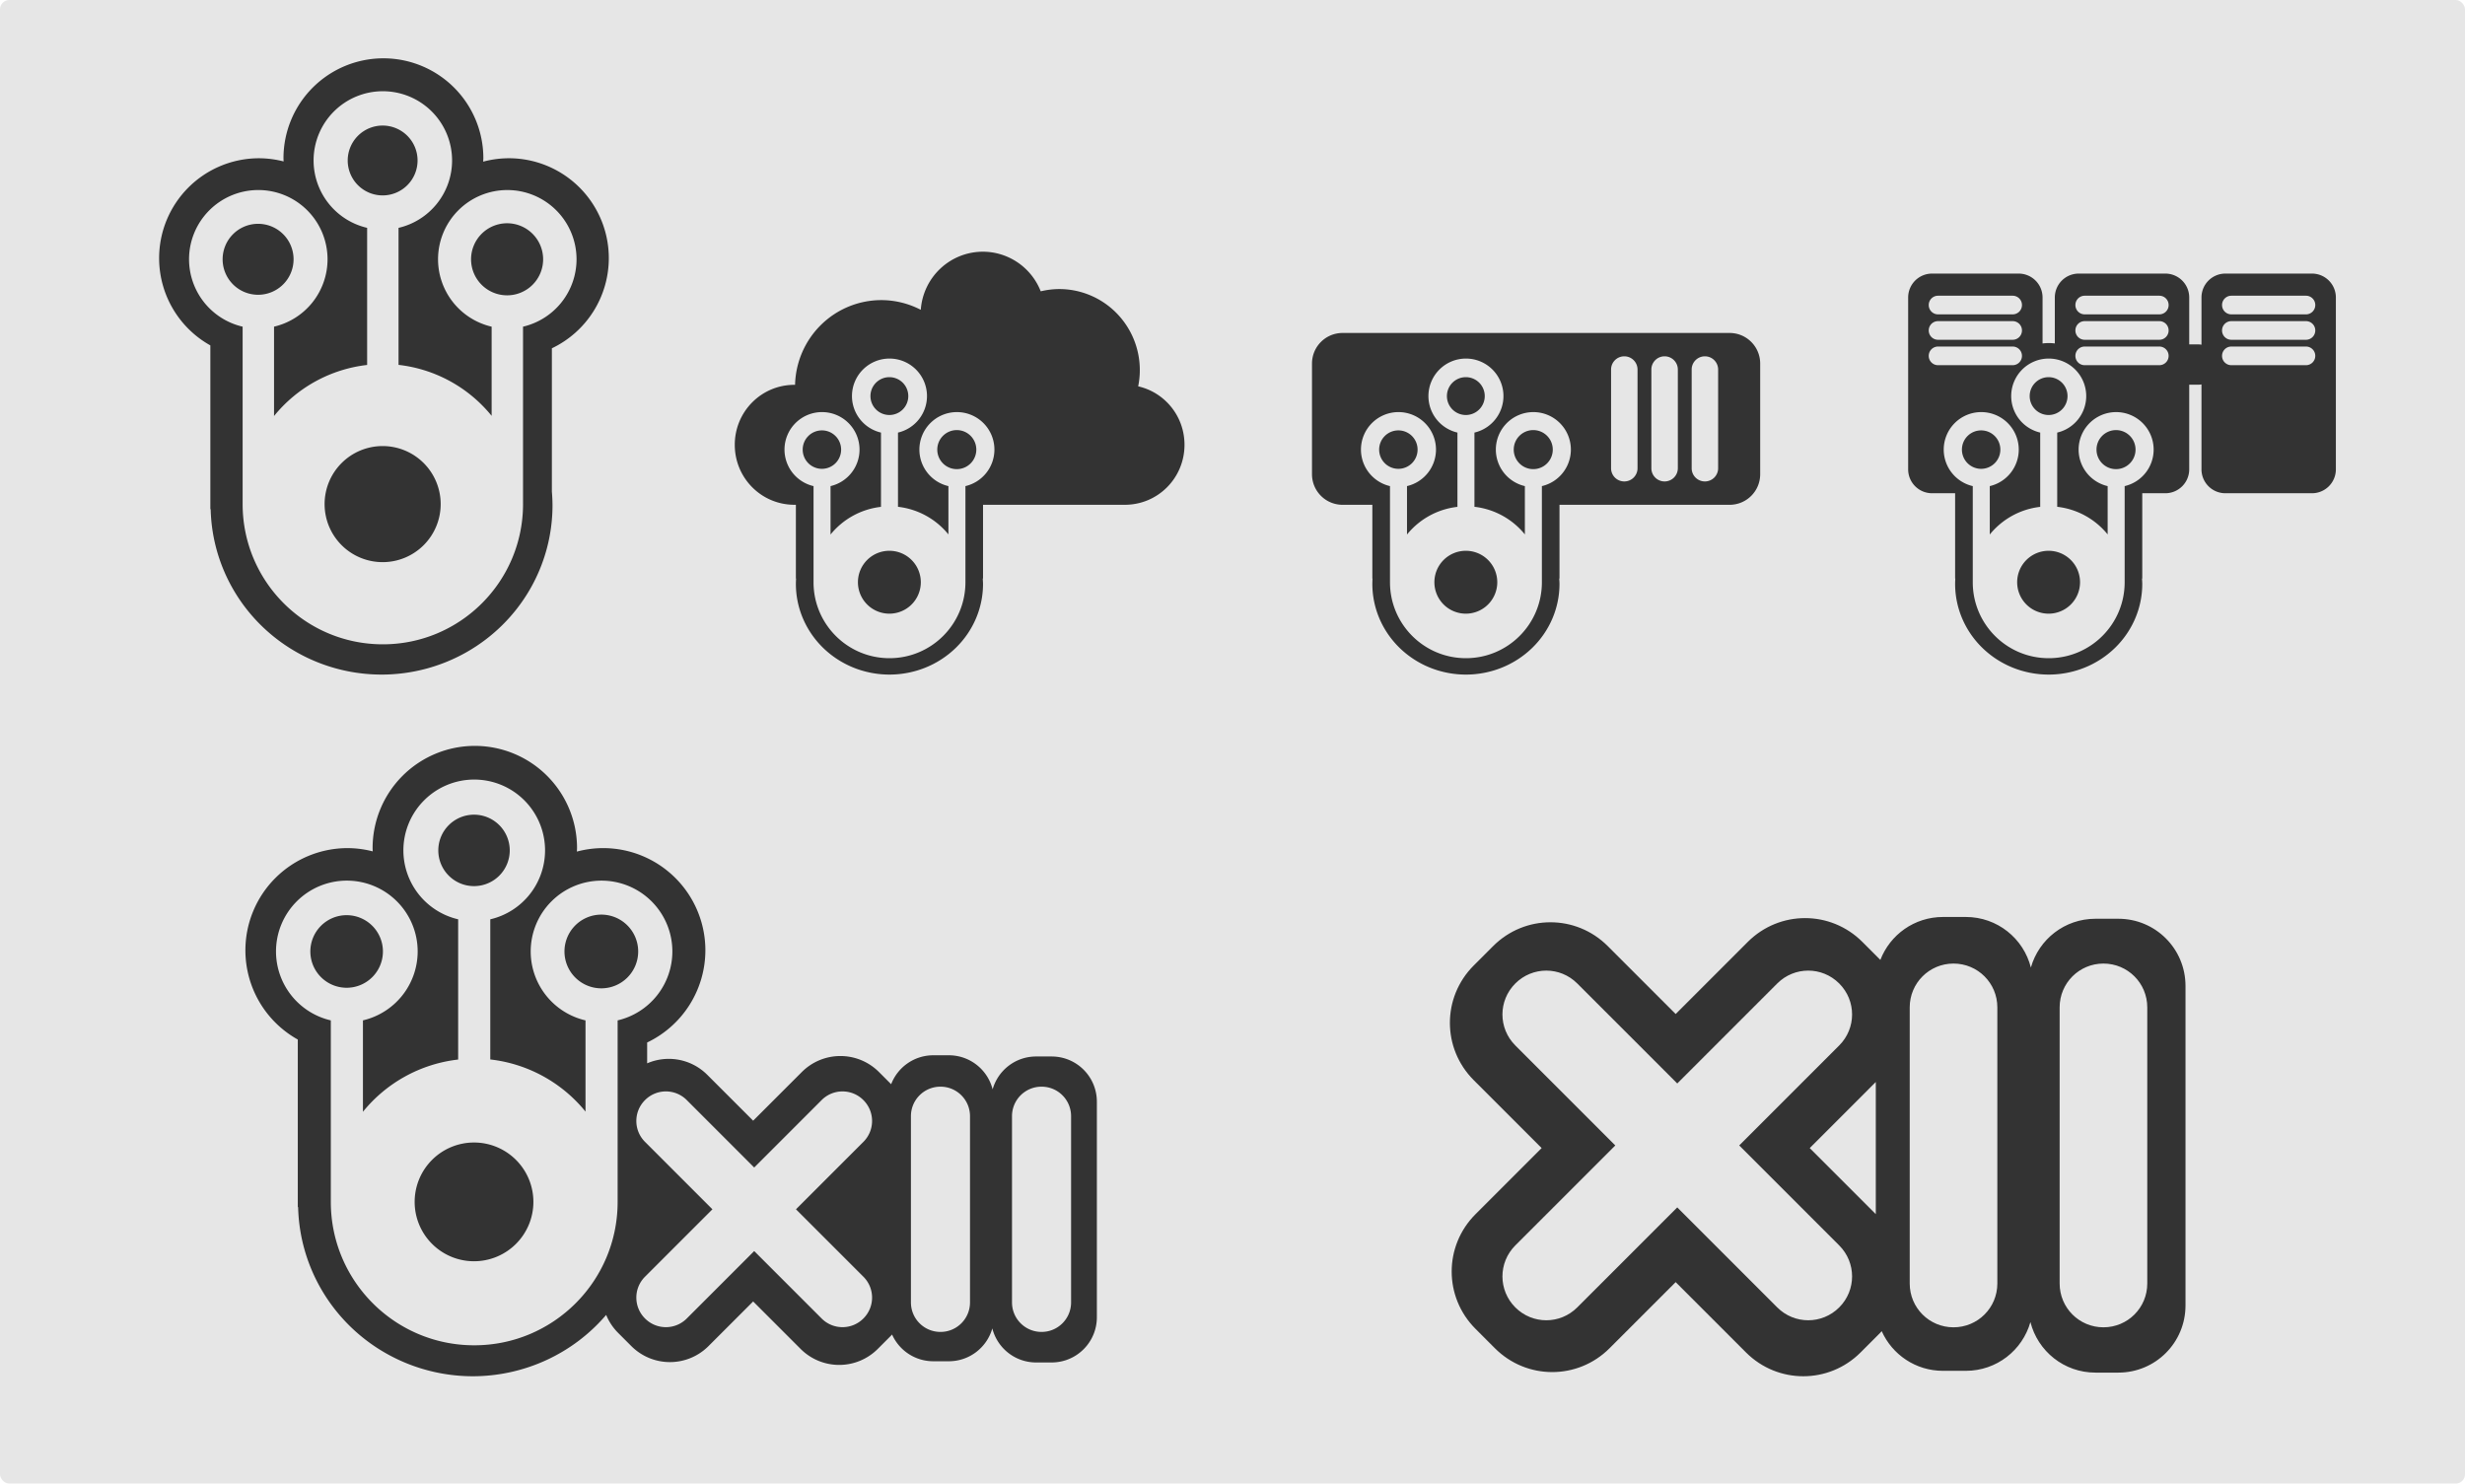 <?xml version="1.0" encoding="UTF-8" standalone="no"?>
<!-- Created with Inkscape (http://www.inkscape.org/) -->

<svg
   xmlns:dc="http://purl.org/dc/elements/1.1/"
   xmlns:cc="http://creativecommons.org/ns#"
   xmlns:rdf="http://www.w3.org/1999/02/22-rdf-syntax-ns#"
   xmlns:svg="http://www.w3.org/2000/svg"
   xmlns="http://www.w3.org/2000/svg"
   xmlns:sodipodi="http://sodipodi.sourceforge.net/DTD/sodipodi-0.dtd"
   xmlns:inkscape="http://www.inkscape.org/namespaces/inkscape"
   width="408.919mm"
   height="246.098mm"
   viewBox="0 0 1448.926 872"
   id="svg7187"
   version="1.1"
   inkscape:version="0.91 r13725"
   sodipodi:docname="logo.svg">
  <defs
     id="defs7189" />
  <sodipodi:namedview
     id="base"
     pagecolor="#ffffff"
     bordercolor="#666666"
     borderopacity="1.0"
     inkscape:pageopacity="0.0"
     inkscape:pageshadow="2"
     inkscape:zoom="0.7"
     inkscape:cx="818.77276"
     inkscape:cy="514.52938"
     inkscape:document-units="px"
     inkscape:current-layer="layer1"
     showgrid="false"
     fit-margin-top="0"
     fit-margin-left="0"
     fit-margin-right="0"
     fit-margin-bottom="0"
     inkscape:window-width="1920"
     inkscape:window-height="1078"
     inkscape:window-x="1920"
     inkscape:window-y="0"
     inkscape:window-maximized="1" />
  <g
     inkscape:label="Layer 1"
     inkscape:groupmode="layer"
     id="layer1"
     transform="translate(261.606,-350.648)">
    <rect
       style="fill:#e6e6e6;fill-opacity:1;stroke:none;stroke-width:6.6;stroke-linecap:round;stroke-linejoin:round;stroke-miterlimit:4;stroke-dasharray:none;stroke-opacity:1"
       id="rect7170"
       width="1448.926"
       height="872"
       x="-261.606"
       y="350.648"
       ry="5.48"
       inkscape:export-xdpi="90"
       inkscape:export-ydpi="90" />
    <path
       style="fill:#333333;fill-opacity:1;stroke:none;stroke-width:6.6;stroke-linecap:round;stroke-linejoin:round;stroke-miterlimit:4;stroke-dasharray:none;stroke-opacity:1"
       d="m 17.493,789.062 a 60.082,60.082 0 0 0 -60.083,60.083 60.082,60.082 0 0 0 0.066,1.914 60.082,60.082 0 0 0 -14.752,-1.914 60.082,60.082 0 0 0 -60.083,60.08 60.082,60.082 0 0 0 30.798,52.434 l 0,98.46 0.192,0 a 102.807,101.806 0 0 0 102.723,99.451 102.807,101.806 0 0 0 78.346,-36.057 c 1.572,3.85 3.924,7.461 7.059,10.595 l 7.704,7.708 c 12.58,12.58 32.837,12.58 45.416,0 l 26.214,-26.213 27.866,27.866 c 12.58,12.58 32.837,12.58 45.417,0 l 7.704,-7.708 c 0.235,-0.235 0.434,-0.49 0.66,-0.73 4.156,9.277 13.434,15.721 24.292,15.721 l 9.043,0 c 12.214,0 22.431,-8.148 25.598,-19.321 2.928,11.534 13.312,20.029 25.782,20.029 l 9.043,0 c 14.756,0 26.634,-11.878 26.634,-26.634 l 0,-126.58 c 0,-14.757 -11.878,-26.638 -26.634,-26.638 l -9.043,0 c -12.214,0 -22.431,8.152 -25.598,19.325 -2.928,-11.534 -13.312,-20.033 -25.782,-20.033 l -9.043,0 c -11.354,0 -20.977,7.047 -24.823,17.012 l -7.125,-7.129 c -12.58,-12.58 -32.837,-12.58 -45.417,0 l -28.574,28.574 -26.922,-26.922 c -9.603,-9.603 -23.669,-11.851 -35.389,-6.793 l 0,-12.244 a 60.082,60.082 0 0 0 34.231,-54.175 60.082,60.082 0 0 0 -60.083,-60.083 60.082,60.082 0 0 0 -15.456,2.05 60.082,60.082 0 0 0 0.104,-2.047 60.082,60.082 0 0 0 -60.083,-60.083 z m -0.35,19.789 a 41.637,41.637 0 0 1 41.636,41.636 41.637,41.637 0 0 1 -32.195,40.508 l 0,82.373 c 21.952,2.485 42.05,13.489 55.971,30.643 l 0,-53.607 a 41.637,41.637 0 0 1 -32.217,-40.508 41.637,41.637 0 0 1 41.636,-41.636 41.637,41.637 0 0 1 41.636,41.636 41.637,41.637 0 0 1 -32.173,40.504 l 0,106.68 c -3.8e-4,46.554 -37.74,84.294 -84.294,84.294 -46.554,-3e-4 -84.294,-37.74 -84.294,-84.294 -0.001,-37.121 -5.67e-4,-71.751 0,-106.68 a 41.637,41.637 0 0 1 -32.221,-40.508 41.637,41.637 0 0 1 41.636,-41.636 41.637,41.637 0 0 1 41.636,41.636 41.637,41.637 0 0 1 -32.17,40.5 l 0,53.729 c 13.91,-17.176 34.011,-28.201 55.971,-30.702 l 0,-82.432 A 41.637,41.637 0 0 1 -24.494,850.488 41.637,41.637 0 0 1 17.142,808.852 Z m -0.115,20.641 a 20.996,20.996 0 0 0 -20.999,20.995 20.996,20.996 0 0 0 20.999,20.995 20.996,20.996 0 0 0 20.995,-20.995 20.996,20.996 0 0 0 -20.995,-20.995 z m 74.827,58.741 a 21.663,21.663 0 0 0 -21.663,21.663 21.663,21.663 0 0 0 21.663,21.663 21.663,21.663 0 0 0 21.663,-21.663 21.663,21.663 0 0 0 -21.663,-21.663 z m -149.71,0.328 a 21.33,21.33 0 0 0 -21.327,21.331 21.33,21.33 0 0 0 21.327,21.331 21.33,21.33 0 0 0 21.331,-21.331 21.33,21.33 0 0 0 -21.331,-21.331 z M 291.2,989.363 c 9.619,0 17.363,7.743 17.363,17.363 l 0,109.416 c 0,9.62 -7.743,17.366 -17.363,17.366 -9.62,0 -17.363,-7.747 -17.363,-17.366 l 0,-109.416 c 0,-9.62 7.743,-17.363 17.363,-17.363 z m 59.416,0 c 9.62,0 17.363,7.743 17.363,17.363 l 0,109.416 c 0,9.62 -7.743,17.366 -17.363,17.366 -9.62,0 -17.366,-7.747 -17.366,-17.366 l 0,-109.416 c 0,-9.62 7.747,-17.363 17.366,-17.363 z m -220.802,2.788 c 4.438,0 8.876,1.703 12.277,5.104 l 39.626,39.623 39.623,-39.623 c 6.802,-6.802 17.756,-6.802 24.558,0 6.802,6.802 6.802,17.752 0,24.554 l -39.626,39.626 39.626,39.623 c 6.802,6.802 6.802,17.756 0,24.558 -6.802,6.802 -17.756,6.802 -24.558,0 l -39.623,-39.627 -39.626,39.627 c -6.802,6.802 -17.752,6.802 -24.554,0 -6.802,-6.802 -6.802,-17.756 0,-24.558 l 39.623,-39.623 -39.623,-39.626 c -6.802,-6.802 -6.802,-17.752 0,-24.554 3.401,-3.401 7.838,-5.104 12.277,-5.104 z M 17.027,1022.182 a 34.898,34.898 0 0 0 -34.899,34.899 34.898,34.898 0 0 0 34.899,34.895 34.898,34.898 0 0 0 34.895,-34.895 34.898,34.898 0 0 0 -34.895,-34.899 z"
       id="rect6551"
       inkscape:connector-curvature="0" />
    <path
       style="fill:#333333;fill-opacity:1;stroke:none;stroke-width:8;stroke-linecap:round;stroke-linejoin:round;stroke-miterlimit:4;stroke-dasharray:none;stroke-opacity:1"
       d="m 527.595,546.353 c -9.977,0 -18.01,8.032 -18.01,18.01 l 0,64.981 c 0,9.977 8.032,18.01 18.01,18.01 l 17.465,0 0,43.346 0.115,0 a 55,53.298 0 0 0 -0.115,3.148 55,53.298 0 0 0 55,53.299 55,53.298 0 0 0 55,-53.299 55,53.298 0 0 0 -0.162,-3.148 l 0.162,0 0,-43.346 99.961,0 c 9.977,0 18.01,-8.032 18.01,-18.01 l 0,-64.981 c 0,-9.977 -8.032,-18.01 -18.01,-18.01 l -227.426,0 z m 165.562,13.73 c 4.309,0 7.779,3.47 7.779,7.779 l 0,57.982 c 0,4.309 -3.47,7.777 -7.779,7.777 -4.309,0 -7.777,-3.468 -7.777,-7.777 l 0,-57.982 c 0,-4.309 3.468,-7.779 7.777,-7.779 z m 23.687,0 c 4.309,0 7.779,3.47 7.779,7.779 l 0,57.982 c 0,4.309 -3.47,7.777 -7.779,7.777 -4.309,0 -7.777,-3.468 -7.777,-7.777 l 0,-57.982 c 0,-4.309 3.468,-7.779 7.777,-7.779 z m 23.689,0 c 4.309,0 7.777,3.47 7.777,7.779 l 0,57.982 c 0,4.309 -3.468,7.777 -7.777,7.777 -4.309,0 -7.779,-3.468 -7.779,-7.777 l 0,-57.982 c 0,-4.309 3.47,-7.779 7.779,-7.779 z m -140.461,1.318 a 22.051,22.051 0 0 1 22.051,22.051 22.051,22.051 0 0 1 -17.051,21.453 l 0,43.625 c 11.626,1.316 22.27,7.144 29.643,16.229 l 0,-28.391 a 22.051,22.051 0 0 1 -17.062,-21.453 22.051,22.051 0 0 1 22.051,-22.051 22.051,22.051 0 0 1 22.051,22.051 22.051,22.051 0 0 1 -17.039,21.451 l 0,56.498 c -2e-4,24.655 -19.987,44.642 -44.643,44.643 -24.655,-2e-4 -44.642,-19.987 -44.643,-44.643 -7e-4,-19.659 -3e-4,-38 0,-56.498 a 22.051,22.051 0 0 1 -17.064,-21.453 22.051,22.051 0 0 1 22.051,-22.051 22.051,22.051 0 0 1 22.051,22.051 22.051,22.051 0 0 1 -17.037,21.449 l 0,28.455 c 7.367,-9.097 18.012,-14.936 29.643,-16.26 l 0,-43.656 a 22.051,22.051 0 0 1 -17.051,-21.449 22.051,22.051 0 0 1 22.051,-22.051 z m -0.061,10.932 a 11.119,11.119 0 0 0 -11.121,11.119 11.119,11.119 0 0 0 11.121,11.119 11.119,11.119 0 0 0 11.119,-11.119 11.119,11.119 0 0 0 -11.119,-11.119 z m 39.629,31.109 a 11.473,11.473 0 0 0 -11.473,11.473 11.473,11.473 0 0 0 11.473,11.473 11.473,11.473 0 0 0 11.473,-11.473 11.473,11.473 0 0 0 -11.473,-11.473 z m -79.287,0.174 a 11.296,11.296 0 0 0 -11.295,11.297 11.296,11.296 0 0 0 11.295,11.297 11.296,11.296 0 0 0 11.297,-11.297 11.296,11.296 0 0 0 -11.297,-11.297 z m 39.658,70.766 a 18.482,18.482 0 0 0 -18.483,18.482 18.482,18.482 0 0 0 18.483,18.48 18.482,18.482 0 0 0 18.48,-18.48 18.482,18.482 0 0 0 -18.48,-18.482 z"
       id="rect6007-2"
       inkscape:connector-curvature="0" />
    <path
       style="fill:#333333;fill-opacity:1;stroke:none;stroke-width:5;stroke-linecap:round;stroke-linejoin:round;stroke-miterlimit:4;stroke-dasharray:none;stroke-opacity:1"
       d="m 316.099,498.593 a 36.604,36.801 0 0 0 -36.473,34.15 50.754,51.027 0 0 0 -23.201,-5.699 50.754,51.027 0 0 0 -50.691,49.789 l -0.371,0 c -19.427,0 -35.066,15.723 -35.066,35.254 0,19.531 15.64,35.256 35.066,35.256 l 0.854,0 0,43.355 0.115,0 a 55,53.298 0 0 0 -0.115,3.148 55,53.298 0 0 0 55,53.299 55,53.298 0 0 0 55,-53.299 55,53.298 0 0 0 -0.162,-3.148 l 0.162,0 0,-43.355 83.359,0 c 19.427,0 35.066,-15.725 35.066,-35.256 0,-16.819 -11.601,-30.803 -27.229,-34.365 a 47.37,47.625 0 0 0 0.965,-9.547 47.37,47.625 0 0 0 -47.369,-47.625 47.37,47.625 0 0 0 -10.873,1.33 36.604,36.801 0 0 0 -34.037,-23.287 z m -54.869,62.809 a 22.051,22.051 0 0 1 22.051,22.051 22.051,22.051 0 0 1 -17.051,21.453 l 0,43.625 c 11.626,1.316 22.27,7.144 29.643,16.229 l 0,-28.391 a 22.051,22.051 0 0 1 -17.062,-21.453 22.051,22.051 0 0 1 22.051,-22.051 22.051,22.051 0 0 1 22.051,22.051 22.051,22.051 0 0 1 -17.039,21.451 l 0,56.498 c -2e-4,24.655 -19.987,44.642 -44.643,44.643 -24.655,-2e-4 -44.642,-19.987 -44.643,-44.643 -7e-4,-19.659 -3e-4,-38 0,-56.498 a 22.051,22.051 0 0 1 -17.064,-21.453 22.051,22.051 0 0 1 22.051,-22.051 22.051,22.051 0 0 1 22.051,22.051 22.051,22.051 0 0 1 -17.037,21.449 l 0,28.455 c 7.367,-9.096 18.012,-14.936 29.643,-16.26 l 0,-43.656 a 22.051,22.051 0 0 1 -17.051,-21.449 22.051,22.051 0 0 1 22.051,-22.051 z m -0.061,10.932 a 11.119,11.119 0 0 0 -11.121,11.119 11.119,11.119 0 0 0 11.121,11.119 11.119,11.119 0 0 0 11.119,-11.119 11.119,11.119 0 0 0 -11.119,-11.119 z m 39.629,31.109 a 11.473,11.473 0 0 0 -11.473,11.473 11.473,11.473 0 0 0 11.473,11.473 11.473,11.473 0 0 0 11.473,-11.473 11.473,11.473 0 0 0 -11.473,-11.473 z m -79.287,0.174 a 11.296,11.296 0 0 0 -11.295,11.297 11.296,11.296 0 0 0 11.295,11.297 11.296,11.296 0 0 0 11.297,-11.297 11.296,11.296 0 0 0 -11.297,-11.297 z m 39.658,70.766 a 18.482,18.482 0 0 0 -18.482,18.482 18.482,18.482 0 0 0 18.482,18.48 18.482,18.482 0 0 0 18.48,-18.48 18.482,18.482 0 0 0 -18.48,-18.482 z"
       id="path5327-9-4-7-6"
       inkscape:connector-curvature="0" />
    <path
       style="fill:#333333;fill-opacity:1;stroke:none;stroke-width:6.6;stroke-linecap:round;stroke-linejoin:round;stroke-miterlimit:4;stroke-dasharray:none;stroke-opacity:1"
       d="m 880.49,889.617 c -16.841,0 -31.113,10.453 -36.819,25.233 l -10.568,-10.574 c -18.659,-18.659 -48.705,-18.659 -67.364,0 l -42.382,42.382 -39.931,-39.931 c -18.659,-18.659 -48.705,-18.659 -67.364,0 l -11.427,11.433 c -18.659,18.658 -18.659,48.699 0,67.358 l 39.931,39.937 -38.881,38.881 c -18.659,18.659 -18.659,48.699 0,67.358 l 11.427,11.432 c 18.659,18.659 48.705,18.659 67.364,0 l 38.881,-38.881 41.332,41.332 c 18.659,18.659 48.705,18.659 67.364,0 l 11.427,-11.432 c 0.348,-0.348 0.644,-0.727 0.979,-1.083 6.164,13.761 19.926,23.319 36.031,23.319 l 13.413,0 c 18.117,0 33.27,-12.086 37.968,-28.657 4.343,17.108 19.745,29.708 38.241,29.708 l 13.413,0 c 21.887,0 39.505,-17.618 39.505,-39.505 l 0,-187.748 c 0,-21.887 -17.618,-39.51 -39.505,-39.51 l -13.413,0 c -18.117,0 -33.27,12.091 -37.968,28.663 -4.343,-17.108 -19.745,-29.713 -38.241,-29.713 l -13.413,0 z m 6.187,27.383 c 14.268,0 25.753,11.485 25.753,25.753 l 0,162.296 c 0,14.268 -11.485,25.753 -25.753,25.753 -14.268,0 -25.753,-11.485 -25.753,-25.753 l 0,-162.296 c 0,-14.268 11.485,-25.753 25.753,-25.753 z m 88.128,0 c 14.268,0 25.753,11.485 25.753,25.753 l 0,162.296 c 0,14.268 -11.485,25.753 -25.753,25.753 -14.268,0 -25.758,-11.485 -25.758,-25.753 l 0,-162.296 c 0,-14.268 11.49,-25.753 25.758,-25.753 z m -327.503,4.141 c 6.583,0 13.165,2.521 18.21,7.565 l 58.776,58.77 58.77,-58.77 c 5.045,-5.045 11.632,-7.565 18.215,-7.565 6.583,0 13.165,2.521 18.21,7.565 10.089,10.089 10.089,26.331 0,36.42 l -58.776,58.776 58.776,58.77 c 10.089,10.089 10.089,26.336 0,36.425 -10.089,10.089 -26.336,10.089 -36.425,0 l -58.77,-58.776 -58.776,58.776 c -10.089,10.089 -26.331,10.089 -36.419,0 -10.089,-10.089 -10.089,-26.336 0,-36.425 l 58.77,-58.77 -58.77,-58.776 c -10.089,-10.089 -10.089,-26.33 0,-36.42 5.045,-5.045 11.626,-7.565 18.21,-7.565 z m 193.684,65.471 0,77.68 -38.837,-38.837 38.837,-38.843 z"
       id="rect6590-3"
       inkscape:connector-curvature="0" />
    <path
       style="fill:#333333;fill-opacity:1;stroke:none;stroke-width:6.6;stroke-linecap:round;stroke-linejoin:round;stroke-miterlimit:4;stroke-dasharray:none;stroke-opacity:1"
       d="m -36.236,384.923 a 58.739,58.739 0 0 0 -58.739,58.74 58.739,58.739 0 0 0 0.065,1.871 58.739,58.739 0 0 0 -14.422,-1.871 58.739,58.739 0 0 0 -58.74,58.736 58.739,58.739 0 0 0 30.109,51.262 l 0,96.258 0.187,0 a 100.508,99.529 0 0 0 100.426,97.228 100.508,99.529 0 0 0 100.508,-99.531 100.508,99.529 0 0 0 -0.371,-8.011 l 0,-84.241 a 58.739,58.739 0 0 0 33.466,-52.964 58.739,58.739 0 0 0 -58.74,-58.74 58.739,58.739 0 0 0 -15.11,2.005 58.739,58.739 0 0 0 0.105,-2.001 58.739,58.739 0 0 0 -58.74,-58.74 l 0,0 z m -0.339,19.347 a 40.706,40.706 0 0 1 40.705,40.705 40.706,40.706 0 0 1 -31.475,39.602 l 0,80.531 c 21.461,2.43 41.11,13.187 54.72,29.957 l 0,-52.408 a 40.706,40.706 0 0 1 -31.497,-39.602 40.706,40.706 0 0 1 40.705,-40.705 40.706,40.706 0 0 1 40.705,40.705 40.706,40.706 0 0 1 -31.454,39.598 l 0,104.294 c -4e-4,45.513 -36.896,82.409 -82.409,82.409 -45.513,-4e-4 -82.409,-36.896 -82.409,-82.409 0,-36.291 -6e-4,-70.147 0,-104.294 a 40.706,40.706 0 0 1 -31.5,-39.602 40.706,40.706 0 0 1 40.705,-40.705 40.706,40.706 0 0 1 40.705,40.705 40.706,40.706 0 0 1 -31.45,39.595 l 0,52.527 c 13.599,-16.792 33.25,-27.571 54.72,-30.015 l 0,-80.589 a 40.706,40.706 0 0 1 -31.475,-39.595 40.706,40.706 0 0 1 40.705,-40.705 z m -0.114,20.18 a 20.526,20.526 0 0 0 -20.529,20.526 20.526,20.526 0 0 0 20.529,20.526 20.526,20.526 0 0 0 20.526,-20.526 20.526,20.526 0 0 0 -20.526,-20.526 z m 73.154,57.427 a 21.179,21.179 0 0 0 -21.178,21.178 21.179,21.179 0 0 0 21.178,21.178 21.179,21.179 0 0 0 21.182,-21.178 21.179,21.179 0 0 0 -21.182,-21.178 z m -146.362,0.321 a 20.853,20.853 0 0 0 -20.85,20.854 20.853,20.853 0 0 0 20.85,20.854 20.853,20.853 0 0 0 20.854,-20.854 20.853,20.853 0 0 0 -20.854,-20.854 z m 73.208,130.632 a 34.118,34.118 0 0 0 -34.118,34.118 34.118,34.118 0 0 0 34.118,34.114 34.118,34.118 0 0 0 34.115,-34.114 34.118,34.118 0 0 0 -34.115,-34.118 z"
       id="rect6551-3"
       inkscape:connector-curvature="0" />
    <path
       inkscape:connector-curvature="0"
       style="fill:#333333;fill-opacity:1;stroke:none;stroke-width:6.6;stroke-linecap:round;stroke-linejoin:round;stroke-miterlimit:4;stroke-dasharray:none;stroke-opacity:1"
       d="m 874.097,511.449 c -7.804,0 -14.088,6.284 -14.088,14.088 l 0,100.939 c 0,7.804 6.284,14.088 14.088,14.088 l 13.516,0 0,50.135 0.115,0 a 55,53.298 0 0 0 -0.115,3.148 55,53.298 0 0 0 55,53.299 55,53.298 0 0 0 55,-53.299 55,53.298 0 0 0 -0.162,-3.148 l 0.162,0 0,-50.135 13.516,0 c 7.804,0 14.086,-6.284 14.086,-14.088 l 0,-49.707 5.395,0 c 0.619,0 1.222,-0.065 1.81,-0.17 l 0,49.877 c 0,7.804 6.284,14.088 14.088,14.088 l 50.826,0 c 7.804,0 14.086,-6.284 14.086,-14.088 l 0,-100.939 c 0,-7.804 -6.282,-14.088 -14.086,-14.088 l -50.826,0 c -7.804,0 -14.088,6.284 -14.088,14.088 l 0,27.713 c -0.588,-0.105 -1.191,-0.168 -1.81,-0.168 l -5.395,0 0,-27.545 c 0,-7.804 -6.282,-14.088 -14.086,-14.088 l -50.826,0 c -7.804,0 -14.088,6.284 -14.088,14.088 l 0,26.977 a 31,31 0 0 0 -3.604,-0.233 31,31 0 0 0 -3.602,0.248 l 0,-26.992 c 0,-7.804 -6.282,-14.088 -14.086,-14.088 l -50.826,0 z m 3.492,13.01 43.84,0 c 3.036,0 5.48,2.445 5.48,5.48 0,3.036 -2.445,5.481 -5.48,5.481 l -43.84,0 c -3.036,0 -5.48,-2.445 -5.48,-5.481 0,-3.036 2.445,-5.48 5.48,-5.48 z m 86.205,0 43.842,0 c 3.036,0 5.479,2.445 5.479,5.48 0,3.036 -2.442,5.481 -5.479,5.481 l -43.842,0 c -3.036,0 -5.48,-2.445 -5.48,-5.481 0,-3.036 2.445,-5.48 5.48,-5.48 z m 86.205,0 43.842,0 c 3.036,0 5.479,2.445 5.479,5.48 0,3.036 -2.443,5.481 -5.479,5.481 l -43.842,0 c -3.036,0 -5.481,-2.445 -5.481,-5.481 0,-3.036 2.445,-5.48 5.481,-5.48 z m -172.41,14.938 43.84,0 c 3.036,0 5.48,2.445 5.48,5.48 0,3.036 -2.445,5.481 -5.48,5.481 l -43.84,0 c -3.036,0 -5.48,-2.445 -5.48,-5.481 0,-3.036 2.445,-5.48 5.48,-5.48 z m 86.205,0 43.842,0 c 3.036,0 5.479,2.445 5.479,5.48 0,3.036 -2.442,5.481 -5.479,5.481 l -43.842,0 c -3.036,0 -5.48,-2.445 -5.48,-5.481 0,-3.036 2.445,-5.48 5.48,-5.48 z m 86.205,0 43.842,0 c 3.036,0 5.479,2.445 5.479,5.48 0,3.036 -2.443,5.481 -5.479,5.481 l -43.842,0 c -3.036,0 -5.481,-2.445 -5.481,-5.481 0,-3.036 2.445,-5.48 5.481,-5.48 z m -172.41,14.938 43.84,0 c 3.036,0 5.48,2.445 5.48,5.48 0,3.036 -2.445,5.481 -5.48,5.481 l -43.84,0 c -3.036,0 -5.48,-2.445 -5.48,-5.481 0,-3.036 2.445,-5.48 5.48,-5.48 z m 86.205,0 43.842,0 c 3.036,0 5.479,2.445 5.479,5.48 0,3.036 -2.442,5.481 -5.479,5.481 l -43.842,0 c -3.036,0 -5.48,-2.445 -5.48,-5.481 0,-3.036 2.445,-5.48 5.48,-5.48 z m 86.205,0 43.842,0 c 3.036,0 5.479,2.445 5.479,5.48 0,3.036 -2.443,5.481 -5.479,5.481 l -43.842,0 c -3.036,0 -5.481,-2.445 -5.481,-5.481 0,-3.036 2.445,-5.48 5.481,-5.48 z m -107.375,7.068 a 22.051,22.051 0 0 1 22.051,22.051 22.051,22.051 0 0 1 -17.051,21.453 l 0,43.625 c 11.626,1.316 22.27,7.144 29.643,16.229 l 0,-28.391 a 22.051,22.051 0 0 1 -17.062,-21.453 22.051,22.051 0 0 1 22.051,-22.051 22.051,22.051 0 0 1 22.051,22.051 22.051,22.051 0 0 1 -17.039,21.451 l 0,56.498 c -2e-4,24.655 -19.987,44.642 -44.643,44.643 -24.655,-2e-4 -44.642,-19.987 -44.643,-44.643 -7e-4,-19.659 -3e-4,-38 0,-56.498 a 22.051,22.051 0 0 1 -17.064,-21.453 22.051,22.051 0 0 1 22.051,-22.051 22.051,22.051 0 0 1 22.051,22.051 22.051,22.051 0 0 1 -17.037,21.449 l 0,28.455 c 7.367,-9.097 18.012,-14.936 29.643,-16.26 l 0,-43.656 a 22.051,22.051 0 0 1 -17.051,-21.449 22.051,22.051 0 0 1 22.051,-22.051 z m -0.061,10.932 a 11.119,11.119 0 0 0 -11.121,11.119 11.119,11.119 0 0 0 11.121,11.119 11.119,11.119 0 0 0 11.119,-11.119 11.119,11.119 0 0 0 -11.119,-11.119 z m 39.629,31.109 a 11.473,11.473 0 0 0 -11.473,11.473 11.473,11.473 0 0 0 11.473,11.473 11.473,11.473 0 0 0 11.473,-11.473 11.473,11.473 0 0 0 -11.473,-11.473 z m -79.287,0.174 a 11.296,11.296 0 0 0 -11.295,11.297 11.296,11.296 0 0 0 11.295,11.297 11.296,11.296 0 0 0 11.297,-11.297 11.296,11.296 0 0 0 -11.297,-11.297 z m 39.658,70.766 a 18.482,18.482 0 0 0 -18.482,18.482 18.482,18.482 0 0 0 18.482,18.48 18.482,18.482 0 0 0 18.48,-18.48 18.482,18.482 0 0 0 -18.48,-18.482 z"
       id="rect6922-4" />
  </g>
</svg>
